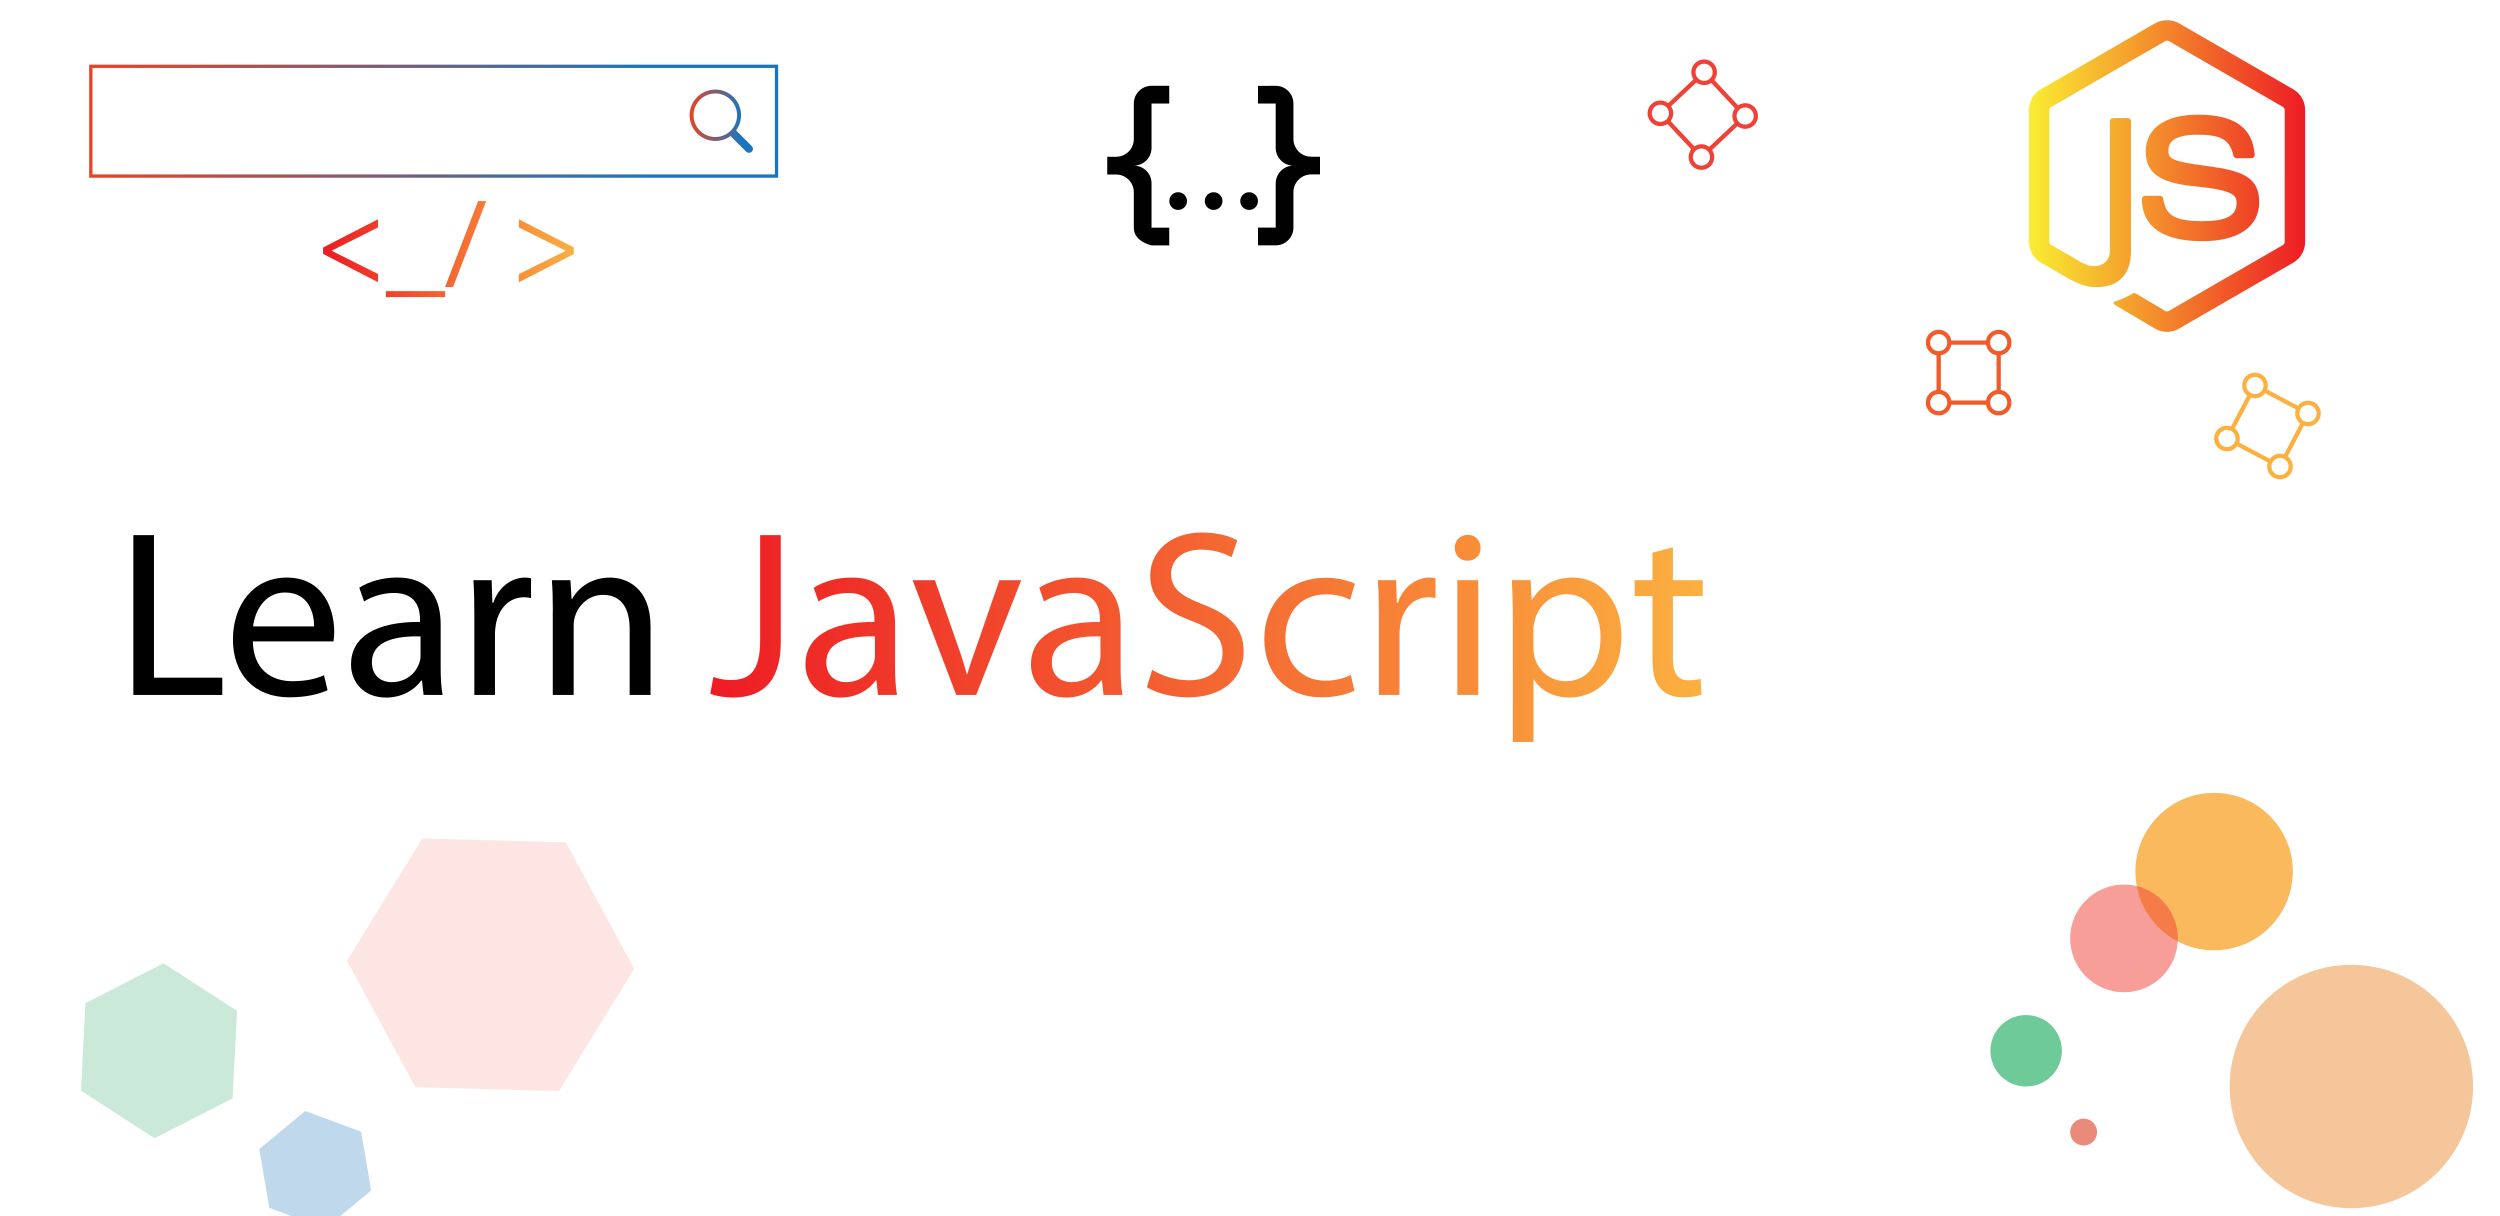 <?xml version="1.0" encoding="utf-8"?>
<!-- Generator: Adobe Illustrator 25.3.0, SVG Export Plug-In . SVG Version: 6.00 Build 0)  -->
<svg version="1.1" id="Layer_1" xmlns="http://www.w3.org/2000/svg" xmlns:xlink="http://www.w3.org/1999/xlink" x="0px" y="0px"
	 viewBox="0 0 759.03 369.25" style="enable-background:new 0 0 759.03 369.25;" xml:space="preserve">
<style type="text/css">
	.st0{fill:none;stroke:url(#SVGID_1_);stroke-miterlimit:10;}
	.st1{opacity:0.57;fill:#00A14B;}
	.st2{opacity:0.46;fill:#E88424;}
	.st3{opacity:0.71;fill:#F99D1C;}
	.st4{opacity:0.61;fill:#DD4126;}
	.st5{opacity:0.51;fill:#EF4136;}
	.st6{fill:url(#SVGID_2_);}
	.st7{fill:url(#SVGID_3_);}
	.st8{fill:url(#SVGID_4_);}
	.st9{fill:url(#SVGID_5_);}
	.st10{fill:url(#SVGID_6_);}
	.st11{fill:url(#SVGID_7_);}
	.st12{fill:url(#SVGID_8_);}
	.st13{fill:url(#SVGID_9_);}
	.st14{fill:url(#SVGID_10_);}
	.st15{fill:url(#SVGID_11_);}
	.st16{fill:url(#SVGID_12_);}
	.st17{fill:url(#SVGID_13_);}
	.st18{fill:url(#SVGID_14_);}
	.st19{fill:url(#SVGID_15_);}
	.st20{opacity:0.28;fill:#1C75BC;}
	.st21{opacity:0.14;fill:#EF4136;}
	.st22{opacity:0.5;fill:#009444;fill-opacity:0.42;}
	.st23{fill:url(#SVGID_16_);}
	.st24{fill:url(#SVGID_17_);}
	.st25{fill:#010101;}
	.st26{fill:#F15A29;}
	.st27{fill:#EF4136;}
	.st28{fill:#FBB040;}
</style>
<linearGradient id="SVGID_1_" gradientUnits="userSpaceOnUse" x1="27.079" y1="36.792" x2="236.255" y2="36.792">
	<stop  offset="0" style="stop-color:#E64425"/>
	<stop  offset="0.81" style="stop-color:#1C75BC"/>
</linearGradient>
<rect x="27.58" y="20.13" class="st0" width="208.18" height="33.33"/>
<circle class="st1" cx="615.16" cy="319.03" r="10.85"/>
<circle class="st2" cx="713.9" cy="329.87" r="36.95"/>
<circle class="st3" cx="672.23" cy="264.62" r="23.9"/>
<circle class="st4" cx="632.61" cy="343.71" r="4.09"/>
<circle class="st5" cx="644.87" cy="284.91" r="16.35"/>
<g>
	<g>
		<linearGradient id="SVGID_2_" gradientUnits="userSpaceOnUse" x1="215.67" y1="193.466" x2="516.987" y2="193.466">
			<stop  offset="0" style="stop-color:#ED1C24"/>
			<stop  offset="1" style="stop-color:#FBB040"/>
		</linearGradient>
		<path class="st6" d="M230.79,162.47h6.26v32.47c0,12.89-6.34,16.85-14.69,16.85c-2.3,0-5.11-0.5-6.7-1.15l0.94-5.11
			c1.3,0.5,3.17,0.94,5.26,0.94c5.62,0,8.93-2.52,8.93-12.02V162.47z"/>
		<linearGradient id="SVGID_3_" gradientUnits="userSpaceOnUse" x1="215.67" y1="193.466" x2="516.987" y2="193.466">
			<stop  offset="0" style="stop-color:#ED1C24"/>
			<stop  offset="1" style="stop-color:#FBB040"/>
		</linearGradient>
		<path class="st7" d="M266.58,211l-0.5-4.39h-0.22c-1.94,2.74-5.69,5.18-10.66,5.18c-7.06,0-10.66-4.97-10.66-10.01
			c0-8.42,7.49-13.03,20.95-12.96v-0.72c0-2.88-0.79-8.06-7.92-8.06c-3.24,0-6.62,1.01-9.07,2.59l-1.44-4.18
			c2.88-1.87,7.06-3.1,11.45-3.1c10.66,0,13.25,7.27,13.25,14.26v13.03c0,3.02,0.14,5.98,0.58,8.35H266.58z M265.64,193.21
			c-6.91-0.14-14.76,1.08-14.76,7.85c0,4.1,2.74,6.05,5.98,6.05c4.54,0,7.42-2.88,8.42-5.83c0.22-0.65,0.36-1.37,0.36-2.02V193.21z"
			/>
		<linearGradient id="SVGID_4_" gradientUnits="userSpaceOnUse" x1="215.67" y1="193.466" x2="516.987" y2="193.466">
			<stop  offset="0" style="stop-color:#ED1C24"/>
			<stop  offset="1" style="stop-color:#FBB040"/>
		</linearGradient>
		<path class="st8" d="M283.85,176.15l6.84,19.59c1.15,3.17,2.09,6.05,2.81,8.93h0.22c0.79-2.88,1.8-5.76,2.95-8.93l6.77-19.59h6.62
			L296.38,211h-6.05l-13.25-34.85H283.85z"/>
		<linearGradient id="SVGID_5_" gradientUnits="userSpaceOnUse" x1="215.67" y1="193.466" x2="516.987" y2="193.466">
			<stop  offset="0" style="stop-color:#ED1C24"/>
			<stop  offset="1" style="stop-color:#FBB040"/>
		</linearGradient>
		<path class="st9" d="M335.05,211l-0.5-4.39h-0.22c-1.94,2.74-5.69,5.18-10.66,5.18c-7.06,0-10.66-4.97-10.66-10.01
			c0-8.42,7.49-13.03,20.95-12.96v-0.72c0-2.88-0.79-8.06-7.92-8.06c-3.24,0-6.62,1.01-9.07,2.59l-1.44-4.18
			c2.88-1.87,7.06-3.1,11.45-3.1c10.66,0,13.25,7.27,13.25,14.26v13.03c0,3.02,0.14,5.98,0.58,8.35H335.05z M334.11,193.21
			c-6.91-0.14-14.76,1.08-14.76,7.85c0,4.1,2.74,6.05,5.98,6.05c4.54,0,7.42-2.88,8.42-5.83c0.22-0.65,0.36-1.37,0.36-2.02V193.21z"
			/>
		<linearGradient id="SVGID_6_" gradientUnits="userSpaceOnUse" x1="215.67" y1="193.466" x2="516.987" y2="193.466">
			<stop  offset="0" style="stop-color:#ED1C24"/>
			<stop  offset="1" style="stop-color:#FBB040"/>
		</linearGradient>
		<path class="st10" d="M349.8,203.37c2.81,1.73,6.91,3.17,11.23,3.17c6.41,0,10.15-3.38,10.15-8.28c0-4.54-2.59-7.13-9.14-9.65
			c-7.92-2.81-12.82-6.91-12.82-13.75c0-7.56,6.26-13.18,15.7-13.18c4.97,0,8.57,1.15,10.73,2.38l-1.73,5.11
			c-1.58-0.86-4.82-2.3-9.22-2.3c-6.62,0-9.14,3.96-9.14,7.27c0,4.54,2.95,6.77,9.65,9.36c8.21,3.17,12.38,7.13,12.38,14.26
			c0,7.49-5.54,13.97-16.99,13.97c-4.68,0-9.79-1.37-12.38-3.1L349.8,203.37z"/>
		<linearGradient id="SVGID_7_" gradientUnits="userSpaceOnUse" x1="215.67" y1="193.466" x2="516.987" y2="193.466">
			<stop  offset="0" style="stop-color:#ED1C24"/>
			<stop  offset="1" style="stop-color:#FBB040"/>
		</linearGradient>
		<path class="st11" d="M411.22,209.7c-1.66,0.86-5.33,2.02-10.01,2.02c-10.51,0-17.35-7.13-17.35-17.79
			c0-10.73,7.34-18.51,18.72-18.51c3.74,0,7.06,0.94,8.78,1.8l-1.44,4.9c-1.51-0.86-3.89-1.66-7.34-1.66
			c-7.99,0-12.31,5.91-12.31,13.18c0,8.06,5.18,13.03,12.1,13.03c3.6,0,5.98-0.94,7.78-1.73L411.22,209.7z"/>
		<linearGradient id="SVGID_8_" gradientUnits="userSpaceOnUse" x1="215.67" y1="193.466" x2="516.987" y2="193.466">
			<stop  offset="0" style="stop-color:#ED1C24"/>
			<stop  offset="1" style="stop-color:#FBB040"/>
		</linearGradient>
		<path class="st12" d="M418.64,187.02c0-4.1-0.07-7.63-0.29-10.87h5.54l0.22,6.84h0.29c1.58-4.68,5.4-7.63,9.65-7.63
			c0.72,0,1.22,0.07,1.8,0.22v5.98c-0.65-0.14-1.3-0.22-2.16-0.22c-4.46,0-7.63,3.38-8.5,8.14c-0.14,0.86-0.29,1.87-0.29,2.95V211
			h-6.26V187.02z"/>
		<linearGradient id="SVGID_9_" gradientUnits="userSpaceOnUse" x1="215.67" y1="193.466" x2="516.987" y2="193.466">
			<stop  offset="0" style="stop-color:#ED1C24"/>
			<stop  offset="1" style="stop-color:#FBB040"/>
		</linearGradient>
		<path class="st13" d="M449.52,166.35c0.07,2.16-1.51,3.89-4.03,3.89c-2.23,0-3.82-1.73-3.82-3.89c0-2.23,1.66-3.96,3.96-3.96
			C448.01,162.39,449.52,164.12,449.52,166.35z M442.47,211v-34.85h6.34V211H442.47z"/>
		<linearGradient id="SVGID_10_" gradientUnits="userSpaceOnUse" x1="215.67" y1="193.466" x2="516.987" y2="193.466">
			<stop  offset="0" style="stop-color:#ED1C24"/>
			<stop  offset="1" style="stop-color:#FBB040"/>
		</linearGradient>
		<path class="st14" d="M459.32,187.52c0-4.46-0.14-8.06-0.29-11.38h5.69l0.29,5.98h0.14c2.59-4.25,6.7-6.77,12.38-6.77
			c8.42,0,14.76,7.13,14.76,17.71c0,12.53-7.63,18.72-15.84,18.72c-4.61,0-8.64-2.02-10.73-5.47h-0.14v18.94h-6.26V187.52z
			 M465.58,196.81c0,0.94,0.14,1.8,0.29,2.59c1.15,4.39,4.97,7.42,9.5,7.42c6.7,0,10.58-5.47,10.58-13.46
			c0-6.98-3.67-12.96-10.37-12.96c-4.32,0-8.35,3.1-9.58,7.85c-0.22,0.79-0.43,1.73-0.43,2.59V196.81z"/>
		<linearGradient id="SVGID_11_" gradientUnits="userSpaceOnUse" x1="215.67" y1="193.466" x2="516.987" y2="193.466">
			<stop  offset="0" style="stop-color:#ED1C24"/>
			<stop  offset="1" style="stop-color:#FBB040"/>
		</linearGradient>
		<path class="st15" d="M507.91,166.14v10.01h9.07v4.83h-9.07v18.79c0,4.32,1.22,6.77,4.75,6.77c1.66,0,2.88-0.22,3.67-0.43
			l0.29,4.75c-1.22,0.5-3.17,0.86-5.62,0.86c-2.95,0-5.33-0.94-6.84-2.66c-1.8-1.87-2.45-4.97-2.45-9.07v-19.01h-5.4v-4.83h5.4
			v-8.35L507.91,166.14z"/>
	</g>
</g>
<g>
	<path d="M40.49,162.47h6.26v43.28h20.74V211h-27V162.47z"/>
	<path d="M76.77,194.72c0.14,8.57,5.62,12.1,11.95,12.1c4.54,0,7.27-0.79,9.65-1.8l1.08,4.54c-2.23,1.01-6.05,2.16-11.59,2.16
		c-10.73,0-17.14-7.06-17.14-17.57c0-10.51,6.19-18.79,16.35-18.79c11.38,0,14.4,10.01,14.4,16.42c0,1.3-0.14,2.3-0.22,2.95H76.77z
		 M95.35,190.19c0.07-4.03-1.66-10.3-8.79-10.3c-6.41,0-9.22,5.9-9.72,10.3H95.35z"/>
	<path d="M128.61,211l-0.5-4.39h-0.22c-1.94,2.74-5.69,5.18-10.66,5.18c-7.06,0-10.66-4.97-10.66-10.01
		c0-8.42,7.49-13.03,20.95-12.96v-0.72c0-2.88-0.79-8.07-7.92-8.07c-3.24,0-6.62,1.01-9.07,2.59l-1.44-4.18
		c2.88-1.87,7.06-3.1,11.45-3.1c10.66,0,13.25,7.27,13.25,14.26v13.03c0,3.02,0.14,5.98,0.58,8.35H128.61z M127.68,193.21
		c-6.91-0.14-14.76,1.08-14.76,7.85c0,4.1,2.74,6.05,5.98,6.05c4.54,0,7.42-2.88,8.42-5.83c0.22-0.65,0.36-1.37,0.36-2.02V193.21z"
		/>
	<path d="M144.02,187.02c0-4.1-0.07-7.63-0.29-10.87h5.54l0.22,6.84h0.29c1.58-4.68,5.4-7.63,9.65-7.63c0.72,0,1.22,0.07,1.8,0.22
		v5.98c-0.65-0.14-1.3-0.22-2.16-0.22c-4.46,0-7.63,3.38-8.5,8.14c-0.14,0.86-0.29,1.87-0.29,2.95V211h-6.26V187.02z"/>
	<path d="M167.85,185.58c0-3.6-0.07-6.55-0.29-9.43h5.62l0.36,5.76h0.14c1.73-3.31,5.76-6.55,11.52-6.55
		c4.82,0,12.31,2.88,12.31,14.83V211h-6.34v-20.09c0-5.62-2.09-10.3-8.07-10.3c-4.18,0-7.42,2.95-8.5,6.48
		c-0.29,0.79-0.43,1.87-0.43,2.95V211h-6.34V185.58z"/>
</g>
<g>
	<g>
		<linearGradient id="SVGID_12_" gradientUnits="userSpaceOnUse" x1="98.086" y1="75.623" x2="174.222" y2="75.623">
			<stop  offset="0" style="stop-color:#ED1C24"/>
			<stop  offset="1" style="stop-color:#FBB040"/>
		</linearGradient>
		<path class="st16" d="M98.09,75.15l16.7-8.6v2.48l-14.07,7.06v0.07l14.07,7.05v2.48l-16.7-8.6V75.15z"/>
		<linearGradient id="SVGID_13_" gradientUnits="userSpaceOnUse" x1="98.086" y1="75.623" x2="174.222" y2="75.623">
			<stop  offset="0" style="stop-color:#ED1C24"/>
			<stop  offset="1" style="stop-color:#FBB040"/>
		</linearGradient>
		<path class="st17" d="M135.16,88.4v1.8h-18v-1.8H135.16z"/>
		<linearGradient id="SVGID_14_" gradientUnits="userSpaceOnUse" x1="98.086" y1="75.623" x2="174.222" y2="75.623">
			<stop  offset="0" style="stop-color:#ED1C24"/>
			<stop  offset="1" style="stop-color:#FBB040"/>
		</linearGradient>
		<path class="st18" d="M135.13,87.14l10.04-26.1h2.45l-10.08,26.1H135.13z"/>
		<linearGradient id="SVGID_15_" gradientUnits="userSpaceOnUse" x1="98.086" y1="75.623" x2="174.222" y2="75.623">
			<stop  offset="0" style="stop-color:#ED1C24"/>
			<stop  offset="1" style="stop-color:#FBB040"/>
		</linearGradient>
		<path class="st19" d="M174.22,77.14l-16.7,8.57v-2.48l14.18-7.05v-0.07l-14.18-7.06v-2.48l16.7,8.57V77.14z"/>
	</g>
</g>
<polygon class="st20" points="112.69,361.45 98.75,373.01 81.77,366.72 78.73,348.87 92.67,337.31 109.65,343.6 "/>
<polygon class="st21" points="169.71,331.29 126.11,330.08 105.35,291.72 128.2,254.56 171.8,255.77 192.56,294.13 "/>
<polygon class="st22" points="70.61,333.49 46.91,345.59 24.59,331.13 25.95,304.56 49.64,292.46 71.97,306.92 "/>
<g>
	<linearGradient id="SVGID_16_" gradientUnits="userSpaceOnUse" x1="209.373" y1="36.792" x2="228.595" y2="36.792">
		<stop  offset="0" style="stop-color:#E64425"/>
		<stop  offset="0.81" style="stop-color:#1C75BC"/>
	</linearGradient>
	<path class="st23" d="M223.48,39.61c2.55-3.48,1.8-8.36-1.68-10.91s-8.36-1.8-10.91,1.68c-2.55,3.48-1.8,8.36,1.68,10.91
		c2.75,2.01,6.49,2.01,9.24,0h0c0.04,0.05,0.07,0.09,0.12,0.14l4.62,4.62c0.47,0.47,1.23,0.47,1.7,0c0.47-0.47,0.47-1.23,0-1.7
		l-4.62-4.62C223.58,39.68,223.53,39.64,223.48,39.61L223.48,39.61z M223.79,34.99c0,3.65-2.96,6.61-6.61,6.61
		c-3.65,0-6.61-2.96-6.61-6.61s2.96-6.61,6.61-6.61C220.83,28.38,223.79,31.34,223.79,34.99z"/>
</g>
<linearGradient id="SVGID_17_" gradientUnits="userSpaceOnUse" x1="616.016" y1="53.459" x2="699.891" y2="53.459">
	<stop  offset="0" style="stop-color:#F9ED32"/>
	<stop  offset="1" style="stop-color:#ED1C24"/>
	<stop  offset="1" style="stop-color:#DA1C5C"/>
</linearGradient>
<path class="st24" d="M657.93,100.76c-1.26,0-2.53-0.34-3.64-0.98l-11.58-6.85c-1.73-0.98-0.88-1.31-0.32-1.5
	c2.31-0.81,2.78-0.98,5.24-2.38c0.26-0.15,0.6-0.09,0.86,0.08l8.9,5.28c0.32,0.19,0.77,0.19,1.07,0l34.67-20.01
	c0.32-0.19,0.53-0.56,0.53-0.94V33.42c0-0.39-0.21-0.75-0.54-0.96l-34.65-19.99c-0.32-0.19-0.75-0.19-1.07,0l-34.64,20.01
	c-0.34,0.19-0.54,0.56-0.54,0.96v40c0,0.38,0.21,0.75,0.54,0.92l9.5,5.48c5.16,2.57,8.32-0.45,8.32-3.51v-39.5
	c0-0.56,0.45-0.99,1.01-0.99h4.39c0.54,0,1.01,0.43,1.01,0.99v39.52c0,6.87-3.75,10.81-10.27,10.81c-2.01,0-3.59,0-7.98-2.18
	l-9.09-5.24c-2.25-1.3-3.64-3.72-3.64-6.33v-40c0-2.59,1.39-5.03,3.64-6.33l34.64-20.01c2.2-1.24,5.11-1.24,7.28,0l34.67,20.03
	c2.25,1.3,3.64,3.72,3.64,6.33v40c0,2.59-1.39,5.01-3.64,6.33l-34.67,20.01C660.47,100.42,659.21,100.76,657.93,100.76z
	 M685.92,61.32c0-7.49-5.07-9.48-15.71-10.89c-10.78-1.43-11.86-2.16-11.86-4.67c0-2.08,0.92-4.86,8.9-4.86
	c7.11,0,9.74,1.54,10.83,6.35c0.09,0.45,0.51,0.79,0.98,0.79h4.51c0.28,0,0.54-0.11,0.73-0.32s0.28-0.49,0.26-0.77
	c-0.69-8.28-6.19-12.13-17.31-12.13c-9.89,0-15.79,4.17-15.79,11.17c0,7.58,5.88,9.69,15.36,10.63c11.36,1.11,12.24,2.78,12.24,5.01
	c0,3.87-3.12,5.52-10.42,5.52c-9.18,0-11.19-2.31-11.86-6.87c-0.08-0.49-0.49-0.84-0.99-0.84h-4.49c-0.56,0-0.99,0.45-0.99,0.99
	c0,5.84,3.17,12.8,18.36,12.8C679.62,73.2,685.92,68.87,685.92,61.32L685.92,61.32z"/>
<path class="st25" d="M349.62,26.05h5.38v5.38h-5.38V44.9c0,2.97-2.41,5.38-5.38,5.38c2.97,0,5.38,2.41,5.38,5.38v13.46h5.38v5.38
	h-5.38c-2.88-0.73-5.38-2.42-5.38-5.38V58.36c0-2.97-2.41-5.38-5.38-5.38h-2.69v-5.38h2.69c2.97,0,5.38-2.41,5.38-5.38V31.44
	C344.24,28.46,346.65,26.05,349.62,26.05 M387.32,26.05c2.97,0,5.38,2.41,5.38,5.38v10.77c0,2.97,2.41,5.38,5.38,5.38h2.69v5.38
	h-2.69c-2.97,0-5.38,2.41-5.38,5.38v10.77c0,2.97-2.41,5.38-5.38,5.38h-5.38v-5.38h5.38V55.67c0-2.97,2.41-5.38,5.38-5.38
	c-2.97,0-5.38-2.41-5.38-5.38V31.44h-5.38v-5.38H387.32 M368.47,58.36c1.49,0,2.69,1.21,2.69,2.69c0,1.49-1.21,2.69-2.69,2.69
	c-1.49,0-2.69-1.21-2.69-2.69C365.78,59.57,366.98,58.36,368.47,58.36 M357.7,58.36c1.49,0,2.69,1.21,2.69,2.69
	c0,1.49-1.21,2.69-2.69,2.69c-1.49,0-2.69-1.21-2.69-2.69C355.01,59.57,356.21,58.36,357.7,58.36 M379.24,58.36
	c1.49,0,2.69,1.21,2.69,2.69c0,1.49-1.21,2.69-2.69,2.69c-1.49,0-2.69-1.21-2.69-2.69C376.55,59.57,377.75,58.36,379.24,58.36z"/>
<path class="st26" d="M607.47,118.4v-10.54c1.84-0.31,3.25-1.9,3.25-3.84c0-2.15-1.75-3.9-3.9-3.9c-1.93,0-3.53,1.41-3.84,3.25
	h-10.54c-0.31-1.84-1.9-3.25-3.84-3.25c-2.15,0-3.9,1.75-3.9,3.9c0,1.93,1.41,3.53,3.25,3.84v10.54c-1.84,0.31-3.25,1.9-3.25,3.84
	c0,2.15,1.75,3.9,3.9,3.9c1.93,0,3.52-1.41,3.84-3.25h10.54c0.31,1.84,1.9,3.25,3.84,3.25c2.15,0,3.9-1.75,3.9-3.9
	C610.73,120.3,609.32,118.71,607.47,118.4z M606.82,101.42c1.44,0,2.6,1.17,2.6,2.6c0,1.44-1.16,2.6-2.6,2.6
	c-1.44,0-2.6-1.16-2.6-2.6C604.22,102.59,605.39,101.42,606.82,101.42z M586.01,104.03c0-1.44,1.16-2.6,2.6-2.6
	c1.44,0,2.6,1.17,2.6,2.6c0,1.44-1.16,2.6-2.6,2.6C587.18,106.63,586.01,105.46,586.01,104.03z M588.62,124.84
	c-1.44,0-2.6-1.16-2.6-2.6s1.16-2.6,2.6-2.6c1.44,0,2.6,1.17,2.6,2.6C591.22,123.67,590.05,124.84,588.62,124.84z M602.99,121.58
	h-10.54c-0.28-1.63-1.55-2.91-3.19-3.19v-10.54c1.63-0.28,2.91-1.56,3.19-3.19h10.54c0.28,1.63,1.55,2.91,3.19,3.19v10.54
	C604.54,118.67,603.26,119.95,602.99,121.58z M606.82,124.84c-1.44,0-2.6-1.16-2.6-2.6s1.16-2.6,2.6-2.6c1.44,0,2.6,1.17,2.6,2.6
	C609.43,123.67,608.26,124.84,606.82,124.84z"/>
<path class="st27" d="M527.7,31.98l-7.21-7.68c1.13-1.49,1.07-3.61-0.25-5.02c-1.47-1.57-3.94-1.65-5.52-0.18
	c-1.41,1.32-1.61,3.44-0.57,5l-7.68,7.21c-1.49-1.13-3.61-1.07-5.02,0.25c-1.57,1.47-1.65,3.94-0.18,5.52
	c1.32,1.41,3.44,1.61,5,0.57l7.21,7.68c-1.13,1.49-1.07,3.61,0.25,5.02c1.47,1.57,3.94,1.65,5.52,0.18c1.41-1.32,1.6-3.44,0.57-5
	l7.68-7.21c1.49,1.13,3.61,1.07,5.02-0.25c1.57-1.48,1.65-3.94,0.18-5.52C531.38,31.14,529.26,30.95,527.7,31.98z M515.61,20.05
	c1.05-0.98,2.69-0.93,3.68,0.12c0.98,1.05,0.93,2.69-0.12,3.68c-1.05,0.98-2.69,0.93-3.68-0.12S514.57,21.03,515.61,20.05z
	 M502.22,36.18c-0.98-1.05-0.93-2.69,0.12-3.68c1.05-0.98,2.69-0.93,3.68,0.12c0.98,1.05,0.93,2.69-0.12,3.68
	C504.85,37.28,503.2,37.23,502.22,36.18z M518.36,49.58c-1.05,0.98-2.69,0.93-3.68-0.12c-0.98-1.05-0.93-2.69,0.12-3.68
	c1.05-0.98,2.69-0.93,3.68,0.12C519.46,46.95,519.4,48.6,518.36,49.58z M526.61,37.37l-7.68,7.21c-1.32-1-3.13-1.06-4.5-0.14
	l-7.21-7.68c1-1.32,1.06-3.12,0.14-4.5l7.68-7.21c1.32,1,3.13,1.06,4.5,0.14l7.21,7.68C525.75,34.19,525.7,36,526.61,37.37z
	 M531.63,37.12c-1.05,0.98-2.69,0.93-3.68-0.12c-0.98-1.05-0.93-2.69,0.12-3.68c1.05-0.98,2.69-0.93,3.68,0.12
	C532.73,34.49,532.68,36.14,531.63,37.12z"/>
<path class="st28" d="M694.6,138.55l4.92-9.32c1.78,0.58,3.76-0.17,4.67-1.87c1.01-1.91,0.28-4.27-1.63-5.27
	c-1.71-0.9-3.77-0.4-4.91,1.08l-9.32-4.92c0.59-1.78-0.16-3.76-1.87-4.67c-1.91-1.01-4.27-0.28-5.27,1.63
	c-0.9,1.71-0.4,3.77,1.08,4.91l-4.92,9.32c-1.78-0.59-3.76,0.16-4.67,1.87c-1.01,1.91-0.28,4.27,1.63,5.27
	c1.71,0.9,3.77,0.4,4.91-1.08l9.32,4.92c-0.59,1.78,0.16,3.76,1.87,4.67c1.91,1,4.26,0.28,5.27-1.63
	C696.59,141.75,696.09,139.69,694.6,138.55z M701.96,123.24c1.27,0.67,1.75,2.24,1.08,3.52c-0.67,1.27-2.24,1.76-3.52,1.08
	s-1.76-2.24-1.08-3.52S700.69,122.57,701.96,123.24z M682.34,115.82c0.67-1.27,2.24-1.76,3.52-1.08c1.27,0.67,1.75,2.24,1.08,3.52
	c-0.67,1.27-2.24,1.76-3.52,1.08S681.67,117.09,682.34,115.82z M674.92,135.43c-1.27-0.67-1.76-2.24-1.08-3.52
	c0.67-1.27,2.24-1.76,3.52-1.08c1.27,0.67,1.75,2.24,1.08,3.52C677.76,135.62,676.19,136.1,674.92,135.43z M689.15,139.27
	l-9.32-4.92c0.52-1.57-0.01-3.3-1.33-4.31l4.92-9.32c1.57,0.52,3.3-0.02,4.3-1.33l9.32,4.92c-0.52,1.57,0.01,3.3,1.33,4.31
	l-4.92,9.32C691.88,137.42,690.15,137.96,689.15,139.27z M691.02,143.94c-1.27-0.67-1.76-2.24-1.08-3.52
	c0.67-1.27,2.24-1.76,3.52-1.08c1.27,0.67,1.75,2.24,1.08,3.52C693.86,144.12,692.29,144.61,691.02,143.94z"/>
</svg>
